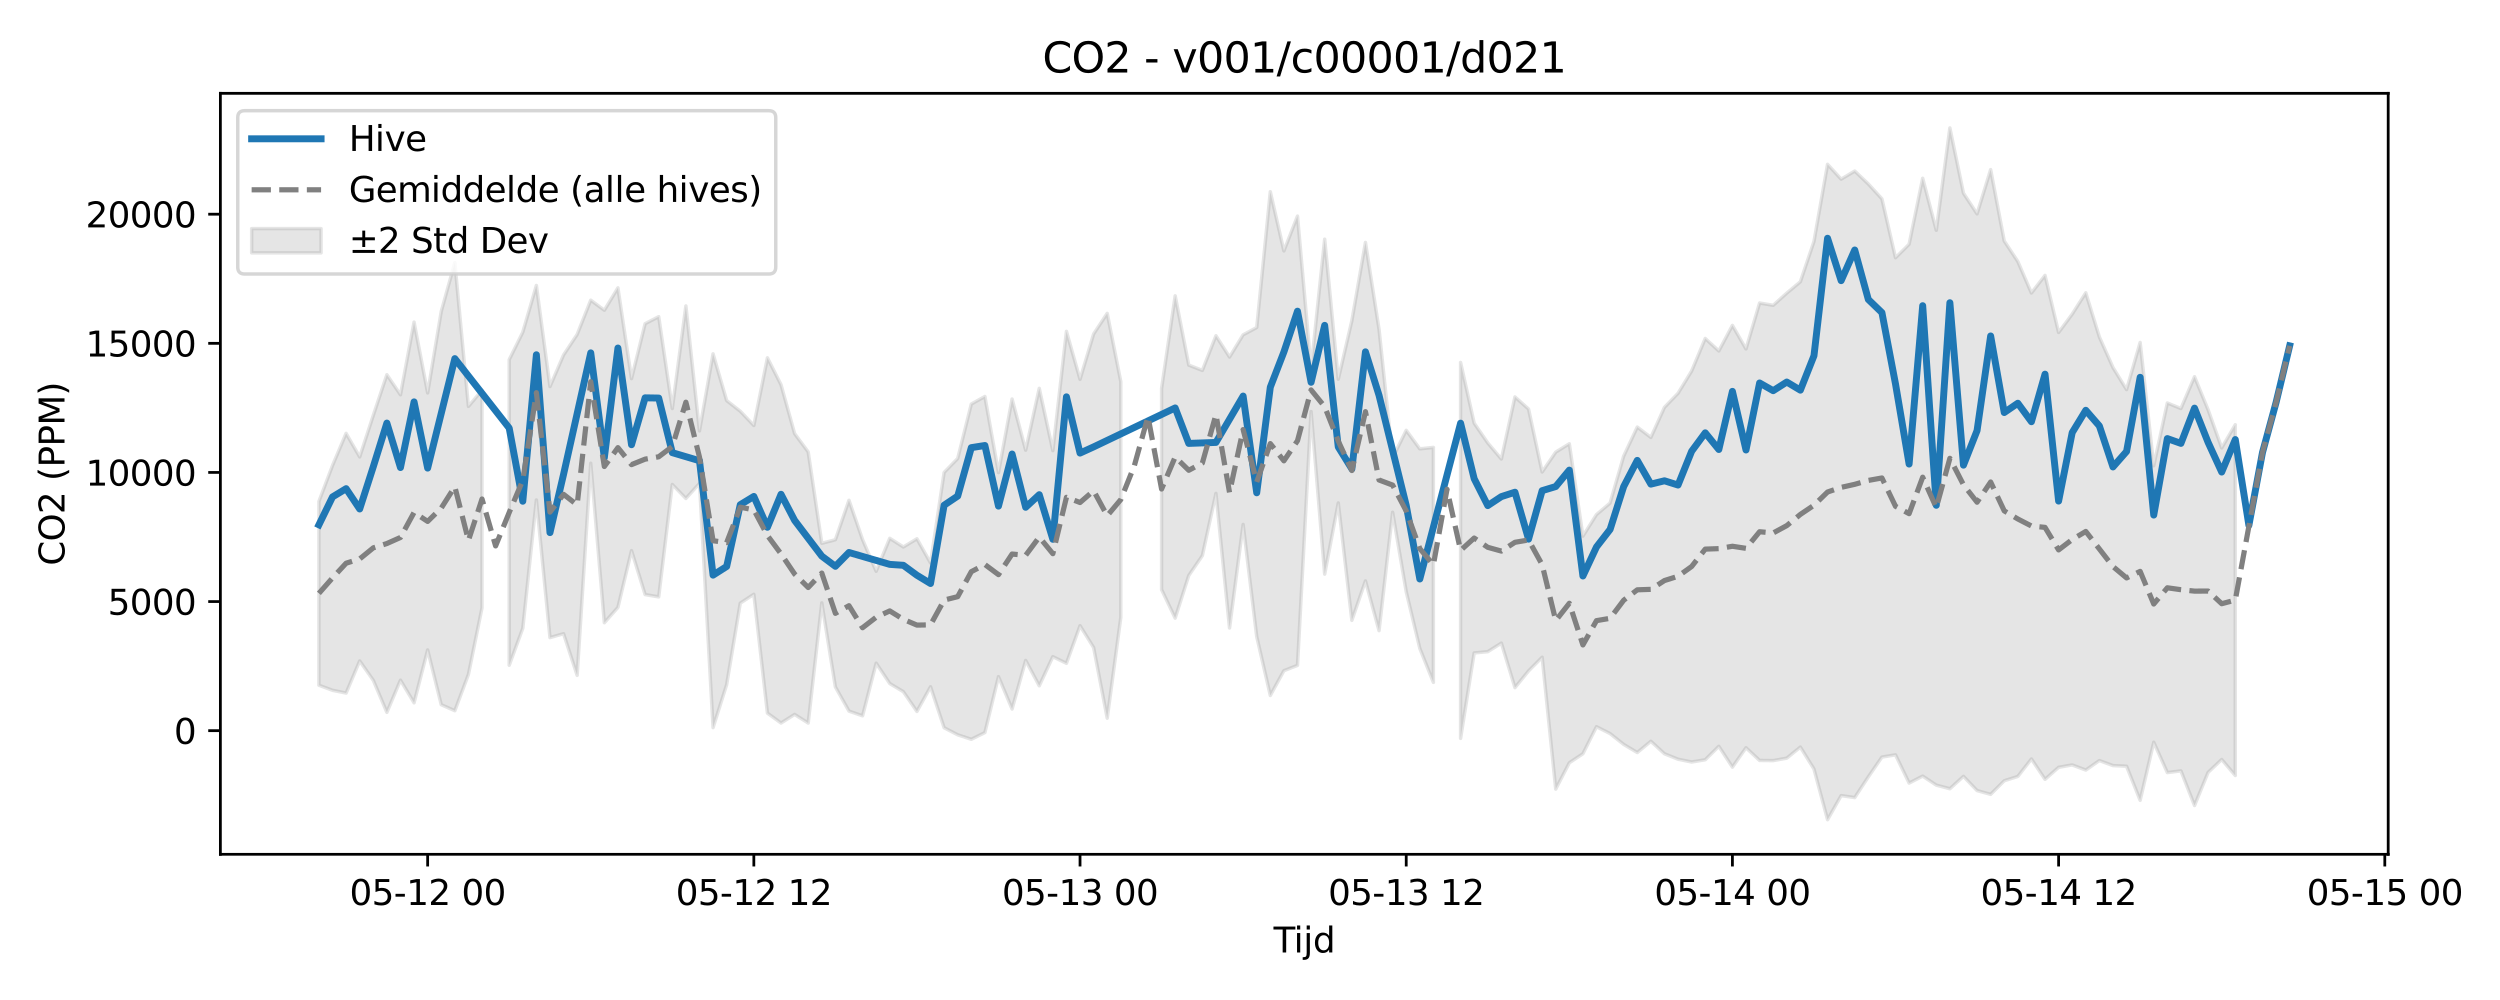 <?xml version="1.0" encoding="utf-8" standalone="no"?>
<!DOCTYPE svg PUBLIC "-//W3C//DTD SVG 1.1//EN"
  "http://www.w3.org/Graphics/SVG/1.1/DTD/svg11.dtd">
<svg xmlns:xlink="http://www.w3.org/1999/xlink" width="720pt" height="288pt" viewBox="0 0 720 288" xmlns="http://www.w3.org/2000/svg" version="1.1">
 <defs>
  <style type="text/css">*{stroke-linejoin: round; stroke-linecap: butt}</style>
 </defs>
 <g id="figure_1">
  <g id="patch_1">
   <path d="M 0 288 
L 720 288 
L 720 0 
L 0 0 
z
" style="fill: #ffffff"/>
  </g>
  <g id="axes_1">
   <g id="patch_2">
    <path d="M 63.47 246.04 
L 687.8 246.04 
L 687.8 26.88 
L 63.47 26.88 
z
" style="fill: #ffffff"/>
   </g>
   <g id="FillBetweenPolyCollection_1">
    <path d="M 91.849 144.413 
L 91.849 197.35 
L 95.763 198.812 
L 99.677 199.604 
L 103.591 190.355 
L 107.506 195.928 
L 111.42 205.163 
L 115.334 195.886 
L 119.249 202.408 
L 123.163 187.176 
L 127.077 202.953 
L 130.992 204.689 
L 134.906 194.249 
L 138.82 175.053 
L 138.82 112.385 
L 138.82 112.385 
L 134.906 117.046 
L 130.992 75.631 
L 127.077 89.705 
L 123.163 113.163 
L 119.249 92.765 
L 115.334 113.697 
L 111.42 107.913 
L 107.506 119.629 
L 103.591 131.598 
L 99.677 124.802 
L 95.763 134.067 
L 91.849 144.413 
z
" clip-path="url(#pf38a9943c4)" style="fill: #808080; fill-opacity: 0.2; stroke: #808080; stroke-opacity: 0.2"/>
    <path d="M 146.649 103.587 
L 146.649 191.597 
L 150.563 180.949 
L 154.477 143.983 
L 158.392 183.636 
L 162.306 182.509 
L 166.22 194.504 
L 170.134 133.408 
L 174.049 179.35 
L 177.963 174.935 
L 181.877 158.577 
L 185.792 171.244 
L 189.706 171.903 
L 193.62 139.53 
L 197.535 143.565 
L 201.449 139.207 
L 205.363 209.553 
L 209.277 197.178 
L 213.192 173.716 
L 217.106 171.153 
L 221.02 205.38 
L 224.935 208.232 
L 228.849 205.759 
L 232.763 208.24 
L 236.677 173.635 
L 240.592 197.842 
L 244.506 204.802 
L 248.42 206.156 
L 252.335 190.996 
L 256.249 196.858 
L 260.163 199.207 
L 264.077 204.896 
L 267.992 197.784 
L 271.906 209.589 
L 275.82 211.627 
L 279.735 212.917 
L 283.649 210.981 
L 287.563 194.869 
L 291.478 204.198 
L 295.392 190.209 
L 299.306 197.51 
L 303.22 189.126 
L 307.135 191.036 
L 311.049 180.204 
L 314.963 186.49 
L 318.878 206.837 
L 322.792 177.82 
L 322.792 109.927 
L 322.792 109.927 
L 318.878 90.245 
L 314.963 96.182 
L 311.049 109.248 
L 307.135 95.427 
L 303.22 129.789 
L 299.306 111.838 
L 295.392 129.656 
L 291.478 114.921 
L 287.563 136.124 
L 283.649 114.187 
L 279.735 116.368 
L 275.82 132.048 
L 271.906 136.055 
L 267.992 162.131 
L 264.077 155.163 
L 260.163 157.53 
L 256.249 155.027 
L 252.335 164.528 
L 248.42 155.414 
L 244.506 144.082 
L 240.592 155.44 
L 236.677 156.465 
L 232.763 130.161 
L 228.849 124.88 
L 224.935 110.797 
L 221.02 103.056 
L 217.106 122.542 
L 213.192 118.422 
L 209.277 115.365 
L 205.363 101.904 
L 201.449 124.103 
L 197.535 88.108 
L 193.62 117.656 
L 189.706 91.202 
L 185.792 93.223 
L 181.877 109.048 
L 177.963 82.902 
L 174.049 89.348 
L 170.134 86.447 
L 166.22 96.32 
L 162.306 102.223 
L 158.392 111.333 
L 154.477 82.209 
L 150.563 95.669 
L 146.649 103.587 
z
" clip-path="url(#pf38a9943c4)" style="fill: #808080; fill-opacity: 0.2; stroke: #808080; stroke-opacity: 0.2"/>
    <path d="M 334.535 111.864 
L 334.535 169.806 
L 338.449 178.027 
L 342.363 165.744 
L 346.278 160.019 
L 350.192 142.09 
L 354.106 180.859 
L 358.02 151.033 
L 361.935 183.332 
L 365.849 200.302 
L 369.763 193.161 
L 373.678 191.623 
L 377.592 118.525 
L 381.506 165.359 
L 385.421 144.841 
L 389.335 178.668 
L 393.249 167.303 
L 397.163 181.635 
L 401.078 147.537 
L 404.992 170.407 
L 408.906 186.733 
L 412.821 196.527 
L 412.821 128.851 
L 412.821 128.851 
L 408.906 129.265 
L 404.992 123.931 
L 401.078 131.878 
L 397.163 94.839 
L 393.249 69.819 
L 389.335 92.356 
L 385.421 109.223 
L 381.506 68.884 
L 377.592 106.072 
L 373.678 62.228 
L 369.763 72.271 
L 365.849 55.215 
L 361.935 94.325 
L 358.02 96.415 
L 354.106 102.827 
L 350.192 96.689 
L 346.278 106.677 
L 342.363 105.142 
L 338.449 85.199 
L 334.535 111.864 
z
" clip-path="url(#pf38a9943c4)" style="fill: #808080; fill-opacity: 0.2; stroke: #808080; stroke-opacity: 0.2"/>
    <path d="M 420.649 104.383 
L 420.649 212.656 
L 424.563 188.049 
L 428.478 187.685 
L 432.392 185.217 
L 436.306 198.044 
L 440.221 193.235 
L 444.135 189.282 
L 448.049 227.266 
L 451.964 219.684 
L 455.878 217.076 
L 459.792 209.292 
L 463.706 211.278 
L 467.621 214.384 
L 471.535 216.736 
L 475.449 213.487 
L 479.364 217.083 
L 483.278 218.66 
L 487.192 219.46 
L 491.106 218.814 
L 495.021 214.939 
L 498.935 220.939 
L 502.849 215.352 
L 506.764 219.013 
L 510.678 219.059 
L 514.592 218.35 
L 518.506 215.161 
L 522.421 221.475 
L 526.335 236.078 
L 530.249 229.133 
L 534.164 229.706 
L 538.078 223.742 
L 541.992 218.043 
L 545.907 217.397 
L 549.821 225.526 
L 553.735 223.517 
L 557.649 226.12 
L 561.564 227.158 
L 565.478 223.594 
L 569.392 227.686 
L 573.307 228.775 
L 577.221 224.861 
L 581.135 223.617 
L 585.049 218.585 
L 588.964 224.457 
L 592.878 220.991 
L 596.792 220.303 
L 600.707 221.78 
L 604.621 219.043 
L 608.535 220.49 
L 612.449 220.674 
L 616.364 230.491 
L 620.278 213.759 
L 624.192 222.508 
L 628.107 222.013 
L 632.021 231.993 
L 635.935 222.446 
L 639.85 218.74 
L 643.764 223.354 
L 643.764 122.311 
L 643.764 122.311 
L 639.85 128.999 
L 635.935 118.013 
L 632.021 108.492 
L 628.107 117.657 
L 624.192 116.056 
L 620.278 134.158 
L 616.364 98.627 
L 612.449 112.207 
L 608.535 105.838 
L 604.621 97.047 
L 600.707 84.327 
L 596.792 90.467 
L 592.878 95.756 
L 588.964 79.31 
L 585.049 84.386 
L 581.135 75.311 
L 577.221 69.4 
L 573.307 48.849 
L 569.392 61.588 
L 565.478 55.64 
L 561.564 36.842 
L 557.649 66.322 
L 553.735 51.34 
L 549.821 70.344 
L 545.907 74.234 
L 541.992 57.268 
L 538.078 52.98 
L 534.164 49.263 
L 530.249 51.594 
L 526.335 47.324 
L 522.421 69.548 
L 518.506 81.141 
L 514.592 84.409 
L 510.678 87.928 
L 506.764 87.264 
L 502.849 100.49 
L 498.935 93.708 
L 495.021 101.071 
L 491.106 97.478 
L 487.192 106.847 
L 483.278 113.264 
L 479.364 117.311 
L 475.449 125.979 
L 471.535 122.998 
L 467.621 131.345 
L 463.706 144.875 
L 459.792 148.188 
L 455.878 154.405 
L 451.964 127.802 
L 448.049 130.206 
L 444.135 135.933 
L 440.221 117.795 
L 436.306 114.318 
L 432.392 132.203 
L 428.478 127.566 
L 424.563 121.874 
L 420.649 104.383 
z
" clip-path="url(#pf38a9943c4)" style="fill: #808080; fill-opacity: 0.2; stroke: #808080; stroke-opacity: 0.2"/>
   </g>
   <g id="matplotlib.axis_1">
    <g id="xtick_1">
     <g id="line2d_1">
      <defs>
       <path id="m9816c8a3c9" d="M 0 0 
L 0 3.5 
" style="stroke: #000000; stroke-width: 0.8"/>
      </defs>
      <g>
       <use xlink:href="#m9816c8a3c9" x="123.163" y="246.04" style="stroke: #000000; stroke-width: 0.8"/>
      </g>
     </g>
     <g id="text_1">
      <!-- 05-12 00 -->
      <g transform="translate(100.682 260.638) scale(0.1 -0.1)">
       <defs>
        <path id="DejaVuSans-30" d="M 2034 4250 
Q 1547 4250 1301 3770 
Q 1056 3291 1056 2328 
Q 1056 1369 1301 889 
Q 1547 409 2034 409 
Q 2525 409 2770 889 
Q 3016 1369 3016 2328 
Q 3016 3291 2770 3770 
Q 2525 4250 2034 4250 
z
M 2034 4750 
Q 2819 4750 3233 4129 
Q 3647 3509 3647 2328 
Q 3647 1150 3233 529 
Q 2819 -91 2034 -91 
Q 1250 -91 836 529 
Q 422 1150 422 2328 
Q 422 3509 836 4129 
Q 1250 4750 2034 4750 
z
" transform="scale(0.016)"/>
        <path id="DejaVuSans-35" d="M 691 4666 
L 3169 4666 
L 3169 4134 
L 1269 4134 
L 1269 2991 
Q 1406 3038 1543 3061 
Q 1681 3084 1819 3084 
Q 2600 3084 3056 2656 
Q 3513 2228 3513 1497 
Q 3513 744 3044 326 
Q 2575 -91 1722 -91 
Q 1428 -91 1123 -41 
Q 819 9 494 109 
L 494 744 
Q 775 591 1075 516 
Q 1375 441 1709 441 
Q 2250 441 2565 725 
Q 2881 1009 2881 1497 
Q 2881 1984 2565 2268 
Q 2250 2553 1709 2553 
Q 1456 2553 1204 2497 
Q 953 2441 691 2322 
L 691 4666 
z
" transform="scale(0.016)"/>
        <path id="DejaVuSans-2d" d="M 313 2009 
L 1997 2009 
L 1997 1497 
L 313 1497 
L 313 2009 
z
" transform="scale(0.016)"/>
        <path id="DejaVuSans-31" d="M 794 531 
L 1825 531 
L 1825 4091 
L 703 3866 
L 703 4441 
L 1819 4666 
L 2450 4666 
L 2450 531 
L 3481 531 
L 3481 0 
L 794 0 
L 794 531 
z
" transform="scale(0.016)"/>
        <path id="DejaVuSans-32" d="M 1228 531 
L 3431 531 
L 3431 0 
L 469 0 
L 469 531 
Q 828 903 1448 1529 
Q 2069 2156 2228 2338 
Q 2531 2678 2651 2914 
Q 2772 3150 2772 3378 
Q 2772 3750 2511 3984 
Q 2250 4219 1831 4219 
Q 1534 4219 1204 4116 
Q 875 4013 500 3803 
L 500 4441 
Q 881 4594 1212 4672 
Q 1544 4750 1819 4750 
Q 2544 4750 2975 4387 
Q 3406 4025 3406 3419 
Q 3406 3131 3298 2873 
Q 3191 2616 2906 2266 
Q 2828 2175 2409 1742 
Q 1991 1309 1228 531 
z
" transform="scale(0.016)"/>
        <path id="DejaVuSans-20" transform="scale(0.016)"/>
       </defs>
       <use xlink:href="#DejaVuSans-30"/>
       <use xlink:href="#DejaVuSans-35" transform="translate(63.623 0)"/>
       <use xlink:href="#DejaVuSans-2d" transform="translate(127.246 0)"/>
       <use xlink:href="#DejaVuSans-31" transform="translate(163.33 0)"/>
       <use xlink:href="#DejaVuSans-32" transform="translate(226.953 0)"/>
       <use xlink:href="#DejaVuSans-20" transform="translate(290.576 0)"/>
       <use xlink:href="#DejaVuSans-30" transform="translate(322.363 0)"/>
       <use xlink:href="#DejaVuSans-30" transform="translate(385.986 0)"/>
      </g>
     </g>
    </g>
    <g id="xtick_2">
     <g id="line2d_2">
      <g>
       <use xlink:href="#m9816c8a3c9" x="217.106" y="246.04" style="stroke: #000000; stroke-width: 0.8"/>
      </g>
     </g>
     <g id="text_2">
      <!-- 05-12 12 -->
      <g transform="translate(194.626 260.638) scale(0.1 -0.1)">
       <use xlink:href="#DejaVuSans-30"/>
       <use xlink:href="#DejaVuSans-35" transform="translate(63.623 0)"/>
       <use xlink:href="#DejaVuSans-2d" transform="translate(127.246 0)"/>
       <use xlink:href="#DejaVuSans-31" transform="translate(163.33 0)"/>
       <use xlink:href="#DejaVuSans-32" transform="translate(226.953 0)"/>
       <use xlink:href="#DejaVuSans-20" transform="translate(290.576 0)"/>
       <use xlink:href="#DejaVuSans-31" transform="translate(322.363 0)"/>
       <use xlink:href="#DejaVuSans-32" transform="translate(385.986 0)"/>
      </g>
     </g>
    </g>
    <g id="xtick_3">
     <g id="line2d_3">
      <g>
       <use xlink:href="#m9816c8a3c9" x="311.049" y="246.04" style="stroke: #000000; stroke-width: 0.8"/>
      </g>
     </g>
     <g id="text_3">
      <!-- 05-13 00 -->
      <g transform="translate(288.569 260.638) scale(0.1 -0.1)">
       <defs>
        <path id="DejaVuSans-33" d="M 2597 2516 
Q 3050 2419 3304 2112 
Q 3559 1806 3559 1356 
Q 3559 666 3084 287 
Q 2609 -91 1734 -91 
Q 1441 -91 1130 -33 
Q 819 25 488 141 
L 488 750 
Q 750 597 1062 519 
Q 1375 441 1716 441 
Q 2309 441 2620 675 
Q 2931 909 2931 1356 
Q 2931 1769 2642 2001 
Q 2353 2234 1838 2234 
L 1294 2234 
L 1294 2753 
L 1863 2753 
Q 2328 2753 2575 2939 
Q 2822 3125 2822 3475 
Q 2822 3834 2567 4026 
Q 2313 4219 1838 4219 
Q 1578 4219 1281 4162 
Q 984 4106 628 3988 
L 628 4550 
Q 988 4650 1302 4700 
Q 1616 4750 1894 4750 
Q 2613 4750 3031 4423 
Q 3450 4097 3450 3541 
Q 3450 3153 3228 2886 
Q 3006 2619 2597 2516 
z
" transform="scale(0.016)"/>
       </defs>
       <use xlink:href="#DejaVuSans-30"/>
       <use xlink:href="#DejaVuSans-35" transform="translate(63.623 0)"/>
       <use xlink:href="#DejaVuSans-2d" transform="translate(127.246 0)"/>
       <use xlink:href="#DejaVuSans-31" transform="translate(163.33 0)"/>
       <use xlink:href="#DejaVuSans-33" transform="translate(226.953 0)"/>
       <use xlink:href="#DejaVuSans-20" transform="translate(290.576 0)"/>
       <use xlink:href="#DejaVuSans-30" transform="translate(322.363 0)"/>
       <use xlink:href="#DejaVuSans-30" transform="translate(385.986 0)"/>
      </g>
     </g>
    </g>
    <g id="xtick_4">
     <g id="line2d_4">
      <g>
       <use xlink:href="#m9816c8a3c9" x="404.992" y="246.04" style="stroke: #000000; stroke-width: 0.8"/>
      </g>
     </g>
     <g id="text_4">
      <!-- 05-13 12 -->
      <g transform="translate(382.512 260.638) scale(0.1 -0.1)">
       <use xlink:href="#DejaVuSans-30"/>
       <use xlink:href="#DejaVuSans-35" transform="translate(63.623 0)"/>
       <use xlink:href="#DejaVuSans-2d" transform="translate(127.246 0)"/>
       <use xlink:href="#DejaVuSans-31" transform="translate(163.33 0)"/>
       <use xlink:href="#DejaVuSans-33" transform="translate(226.953 0)"/>
       <use xlink:href="#DejaVuSans-20" transform="translate(290.576 0)"/>
       <use xlink:href="#DejaVuSans-31" transform="translate(322.363 0)"/>
       <use xlink:href="#DejaVuSans-32" transform="translate(385.986 0)"/>
      </g>
     </g>
    </g>
    <g id="xtick_5">
     <g id="line2d_5">
      <g>
       <use xlink:href="#m9816c8a3c9" x="498.935" y="246.04" style="stroke: #000000; stroke-width: 0.8"/>
      </g>
     </g>
     <g id="text_5">
      <!-- 05-14 00 -->
      <g transform="translate(476.455 260.638) scale(0.1 -0.1)">
       <defs>
        <path id="DejaVuSans-34" d="M 2419 4116 
L 825 1625 
L 2419 1625 
L 2419 4116 
z
M 2253 4666 
L 3047 4666 
L 3047 1625 
L 3713 1625 
L 3713 1100 
L 3047 1100 
L 3047 0 
L 2419 0 
L 2419 1100 
L 313 1100 
L 313 1709 
L 2253 4666 
z
" transform="scale(0.016)"/>
       </defs>
       <use xlink:href="#DejaVuSans-30"/>
       <use xlink:href="#DejaVuSans-35" transform="translate(63.623 0)"/>
       <use xlink:href="#DejaVuSans-2d" transform="translate(127.246 0)"/>
       <use xlink:href="#DejaVuSans-31" transform="translate(163.33 0)"/>
       <use xlink:href="#DejaVuSans-34" transform="translate(226.953 0)"/>
       <use xlink:href="#DejaVuSans-20" transform="translate(290.576 0)"/>
       <use xlink:href="#DejaVuSans-30" transform="translate(322.363 0)"/>
       <use xlink:href="#DejaVuSans-30" transform="translate(385.986 0)"/>
      </g>
     </g>
    </g>
    <g id="xtick_6">
     <g id="line2d_6">
      <g>
       <use xlink:href="#m9816c8a3c9" x="592.878" y="246.04" style="stroke: #000000; stroke-width: 0.8"/>
      </g>
     </g>
     <g id="text_6">
      <!-- 05-14 12 -->
      <g transform="translate(570.398 260.638) scale(0.1 -0.1)">
       <use xlink:href="#DejaVuSans-30"/>
       <use xlink:href="#DejaVuSans-35" transform="translate(63.623 0)"/>
       <use xlink:href="#DejaVuSans-2d" transform="translate(127.246 0)"/>
       <use xlink:href="#DejaVuSans-31" transform="translate(163.33 0)"/>
       <use xlink:href="#DejaVuSans-34" transform="translate(226.953 0)"/>
       <use xlink:href="#DejaVuSans-20" transform="translate(290.576 0)"/>
       <use xlink:href="#DejaVuSans-31" transform="translate(322.363 0)"/>
       <use xlink:href="#DejaVuSans-32" transform="translate(385.986 0)"/>
      </g>
     </g>
    </g>
    <g id="xtick_7">
     <g id="line2d_7">
      <g>
       <use xlink:href="#m9816c8a3c9" x="686.821" y="246.04" style="stroke: #000000; stroke-width: 0.8"/>
      </g>
     </g>
     <g id="text_7">
      <!-- 05-15 00 -->
      <g transform="translate(664.341 260.638) scale(0.1 -0.1)">
       <use xlink:href="#DejaVuSans-30"/>
       <use xlink:href="#DejaVuSans-35" transform="translate(63.623 0)"/>
       <use xlink:href="#DejaVuSans-2d" transform="translate(127.246 0)"/>
       <use xlink:href="#DejaVuSans-31" transform="translate(163.33 0)"/>
       <use xlink:href="#DejaVuSans-35" transform="translate(226.953 0)"/>
       <use xlink:href="#DejaVuSans-20" transform="translate(290.576 0)"/>
       <use xlink:href="#DejaVuSans-30" transform="translate(322.363 0)"/>
       <use xlink:href="#DejaVuSans-30" transform="translate(385.986 0)"/>
      </g>
     </g>
    </g>
    <g id="text_8">
     <!-- Tijd -->
     <g transform="translate(366.785 274.317) scale(0.1 -0.1)">
      <defs>
       <path id="DejaVuSans-54" d="M -19 4666 
L 3928 4666 
L 3928 4134 
L 2272 4134 
L 2272 0 
L 1638 0 
L 1638 4134 
L -19 4134 
L -19 4666 
z
" transform="scale(0.016)"/>
       <path id="DejaVuSans-69" d="M 603 3500 
L 1178 3500 
L 1178 0 
L 603 0 
L 603 3500 
z
M 603 4863 
L 1178 4863 
L 1178 4134 
L 603 4134 
L 603 4863 
z
" transform="scale(0.016)"/>
       <path id="DejaVuSans-6a" d="M 603 3500 
L 1178 3500 
L 1178 -63 
Q 1178 -731 923 -1031 
Q 669 -1331 103 -1331 
L -116 -1331 
L -116 -844 
L 38 -844 
Q 366 -844 484 -692 
Q 603 -541 603 -63 
L 603 3500 
z
M 603 4863 
L 1178 4863 
L 1178 4134 
L 603 4134 
L 603 4863 
z
" transform="scale(0.016)"/>
       <path id="DejaVuSans-64" d="M 2906 2969 
L 2906 4863 
L 3481 4863 
L 3481 0 
L 2906 0 
L 2906 525 
Q 2725 213 2448 61 
Q 2172 -91 1784 -91 
Q 1150 -91 751 415 
Q 353 922 353 1747 
Q 353 2572 751 3078 
Q 1150 3584 1784 3584 
Q 2172 3584 2448 3432 
Q 2725 3281 2906 2969 
z
M 947 1747 
Q 947 1113 1208 752 
Q 1469 391 1925 391 
Q 2381 391 2643 752 
Q 2906 1113 2906 1747 
Q 2906 2381 2643 2742 
Q 2381 3103 1925 3103 
Q 1469 3103 1208 2742 
Q 947 2381 947 1747 
z
" transform="scale(0.016)"/>
      </defs>
      <use xlink:href="#DejaVuSans-54"/>
      <use xlink:href="#DejaVuSans-69" transform="translate(57.959 0)"/>
      <use xlink:href="#DejaVuSans-6a" transform="translate(85.742 0)"/>
      <use xlink:href="#DejaVuSans-64" transform="translate(113.525 0)"/>
     </g>
    </g>
   </g>
   <g id="matplotlib.axis_2">
    <g id="ytick_1">
     <g id="line2d_8">
      <defs>
       <path id="mb9a4584d57" d="M 0 0 
L -3.5 0 
" style="stroke: #000000; stroke-width: 0.8"/>
      </defs>
      <g>
       <use xlink:href="#mb9a4584d57" x="63.47" y="210.438" style="stroke: #000000; stroke-width: 0.8"/>
      </g>
     </g>
     <g id="text_9">
      <!-- 0 -->
      <g transform="translate(50.108 214.237) scale(0.1 -0.1)">
       <use xlink:href="#DejaVuSans-30"/>
      </g>
     </g>
    </g>
    <g id="ytick_2">
     <g id="line2d_9">
      <g>
       <use xlink:href="#mb9a4584d57" x="63.47" y="173.25" style="stroke: #000000; stroke-width: 0.8"/>
      </g>
     </g>
     <g id="text_10">
      <!-- 5000 -->
      <g transform="translate(31.02 177.049) scale(0.1 -0.1)">
       <use xlink:href="#DejaVuSans-35"/>
       <use xlink:href="#DejaVuSans-30" transform="translate(63.623 0)"/>
       <use xlink:href="#DejaVuSans-30" transform="translate(127.246 0)"/>
       <use xlink:href="#DejaVuSans-30" transform="translate(190.869 0)"/>
      </g>
     </g>
    </g>
    <g id="ytick_3">
     <g id="line2d_10">
      <g>
       <use xlink:href="#mb9a4584d57" x="63.47" y="136.062" style="stroke: #000000; stroke-width: 0.8"/>
      </g>
     </g>
     <g id="text_11">
      <!-- 10000 -->
      <g transform="translate(24.657 139.861) scale(0.1 -0.1)">
       <use xlink:href="#DejaVuSans-31"/>
       <use xlink:href="#DejaVuSans-30" transform="translate(63.623 0)"/>
       <use xlink:href="#DejaVuSans-30" transform="translate(127.246 0)"/>
       <use xlink:href="#DejaVuSans-30" transform="translate(190.869 0)"/>
       <use xlink:href="#DejaVuSans-30" transform="translate(254.492 0)"/>
      </g>
     </g>
    </g>
    <g id="ytick_4">
     <g id="line2d_11">
      <g>
       <use xlink:href="#mb9a4584d57" x="63.47" y="98.874" style="stroke: #000000; stroke-width: 0.8"/>
      </g>
     </g>
     <g id="text_12">
      <!-- 15000 -->
      <g transform="translate(24.657 102.673) scale(0.1 -0.1)">
       <use xlink:href="#DejaVuSans-31"/>
       <use xlink:href="#DejaVuSans-35" transform="translate(63.623 0)"/>
       <use xlink:href="#DejaVuSans-30" transform="translate(127.246 0)"/>
       <use xlink:href="#DejaVuSans-30" transform="translate(190.869 0)"/>
       <use xlink:href="#DejaVuSans-30" transform="translate(254.492 0)"/>
      </g>
     </g>
    </g>
    <g id="ytick_5">
     <g id="line2d_12">
      <g>
       <use xlink:href="#mb9a4584d57" x="63.47" y="61.686" style="stroke: #000000; stroke-width: 0.8"/>
      </g>
     </g>
     <g id="text_13">
      <!-- 20000 -->
      <g transform="translate(24.657 65.485) scale(0.1 -0.1)">
       <use xlink:href="#DejaVuSans-32"/>
       <use xlink:href="#DejaVuSans-30" transform="translate(63.623 0)"/>
       <use xlink:href="#DejaVuSans-30" transform="translate(127.246 0)"/>
       <use xlink:href="#DejaVuSans-30" transform="translate(190.869 0)"/>
       <use xlink:href="#DejaVuSans-30" transform="translate(254.492 0)"/>
      </g>
     </g>
    </g>
    <g id="text_14">
     <!-- CO2 (PPM) -->
     <g transform="translate(18.578 162.903) rotate(-90) scale(0.1 -0.1)">
      <defs>
       <path id="DejaVuSans-43" d="M 4122 4306 
L 4122 3641 
Q 3803 3938 3442 4084 
Q 3081 4231 2675 4231 
Q 1875 4231 1450 3742 
Q 1025 3253 1025 2328 
Q 1025 1406 1450 917 
Q 1875 428 2675 428 
Q 3081 428 3442 575 
Q 3803 722 4122 1019 
L 4122 359 
Q 3791 134 3420 21 
Q 3050 -91 2638 -91 
Q 1578 -91 968 557 
Q 359 1206 359 2328 
Q 359 3453 968 4101 
Q 1578 4750 2638 4750 
Q 3056 4750 3426 4639 
Q 3797 4528 4122 4306 
z
" transform="scale(0.016)"/>
       <path id="DejaVuSans-4f" d="M 2522 4238 
Q 1834 4238 1429 3725 
Q 1025 3213 1025 2328 
Q 1025 1447 1429 934 
Q 1834 422 2522 422 
Q 3209 422 3611 934 
Q 4013 1447 4013 2328 
Q 4013 3213 3611 3725 
Q 3209 4238 2522 4238 
z
M 2522 4750 
Q 3503 4750 4090 4092 
Q 4678 3434 4678 2328 
Q 4678 1225 4090 567 
Q 3503 -91 2522 -91 
Q 1538 -91 948 565 
Q 359 1222 359 2328 
Q 359 3434 948 4092 
Q 1538 4750 2522 4750 
z
" transform="scale(0.016)"/>
       <path id="DejaVuSans-28" d="M 1984 4856 
Q 1566 4138 1362 3434 
Q 1159 2731 1159 2009 
Q 1159 1288 1364 580 
Q 1569 -128 1984 -844 
L 1484 -844 
Q 1016 -109 783 600 
Q 550 1309 550 2009 
Q 550 2706 781 3412 
Q 1013 4119 1484 4856 
L 1984 4856 
z
" transform="scale(0.016)"/>
       <path id="DejaVuSans-50" d="M 1259 4147 
L 1259 2394 
L 2053 2394 
Q 2494 2394 2734 2622 
Q 2975 2850 2975 3272 
Q 2975 3691 2734 3919 
Q 2494 4147 2053 4147 
L 1259 4147 
z
M 628 4666 
L 2053 4666 
Q 2838 4666 3239 4311 
Q 3641 3956 3641 3272 
Q 3641 2581 3239 2228 
Q 2838 1875 2053 1875 
L 1259 1875 
L 1259 0 
L 628 0 
L 628 4666 
z
" transform="scale(0.016)"/>
       <path id="DejaVuSans-4d" d="M 628 4666 
L 1569 4666 
L 2759 1491 
L 3956 4666 
L 4897 4666 
L 4897 0 
L 4281 0 
L 4281 4097 
L 3078 897 
L 2444 897 
L 1241 4097 
L 1241 0 
L 628 0 
L 628 4666 
z
" transform="scale(0.016)"/>
       <path id="DejaVuSans-29" d="M 513 4856 
L 1013 4856 
Q 1481 4119 1714 3412 
Q 1947 2706 1947 2009 
Q 1947 1309 1714 600 
Q 1481 -109 1013 -844 
L 513 -844 
Q 928 -128 1133 580 
Q 1338 1288 1338 2009 
Q 1338 2731 1133 3434 
Q 928 4138 513 4856 
z
" transform="scale(0.016)"/>
      </defs>
      <use xlink:href="#DejaVuSans-43"/>
      <use xlink:href="#DejaVuSans-4f" transform="translate(69.824 0)"/>
      <use xlink:href="#DejaVuSans-32" transform="translate(148.535 0)"/>
      <use xlink:href="#DejaVuSans-20" transform="translate(212.158 0)"/>
      <use xlink:href="#DejaVuSans-28" transform="translate(243.945 0)"/>
      <use xlink:href="#DejaVuSans-50" transform="translate(282.959 0)"/>
      <use xlink:href="#DejaVuSans-50" transform="translate(343.262 0)"/>
      <use xlink:href="#DejaVuSans-4d" transform="translate(403.564 0)"/>
      <use xlink:href="#DejaVuSans-29" transform="translate(489.844 0)"/>
     </g>
    </g>
   </g>
   <g id="line2d_13">
    <path d="M 91.849 151.138 
L 95.763 143.115 
L 99.677 140.733 
L 103.591 146.586 
L 107.506 134.408 
L 111.42 121.849 
L 115.334 134.654 
L 119.249 115.745 
L 123.163 134.812 
L 130.992 103.284 
L 146.649 123.284 
L 150.563 144.355 
L 154.477 102.176 
L 158.392 153.391 
L 162.306 136.601 
L 170.134 101.626 
L 174.049 131.8 
L 177.963 100.235 
L 181.877 128.077 
L 185.792 114.575 
L 189.706 114.641 
L 193.62 130.365 
L 201.449 132.685 
L 205.363 165.641 
L 209.277 163.142 
L 213.192 145.359 
L 217.106 142.975 
L 221.02 151.852 
L 224.935 142.359 
L 228.849 149.873 
L 236.677 160.167 
L 240.592 163.1 
L 244.506 159.116 
L 256.249 162.54 
L 260.163 162.807 
L 264.077 165.676 
L 267.992 168.051 
L 271.906 145.5 
L 275.82 142.872 
L 279.735 128.922 
L 283.649 128.304 
L 287.563 145.758 
L 291.478 130.761 
L 295.392 146.098 
L 299.306 142.47 
L 303.22 155.31 
L 307.135 114.289 
L 311.049 130.489 
L 314.963 128.706 
L 338.449 117.488 
L 342.363 127.702 
L 350.192 127.416 
L 358.02 114.069 
L 361.935 141.923 
L 365.849 111.503 
L 369.763 101.362 
L 373.678 89.621 
L 377.592 110.097 
L 381.506 93.705 
L 385.421 128.736 
L 389.335 135.05 
L 393.249 101.328 
L 397.163 113.861 
L 404.992 145.56 
L 408.906 166.749 
L 420.649 121.875 
L 424.563 137.869 
L 428.478 145.614 
L 432.392 143.026 
L 436.306 141.759 
L 440.221 155.277 
L 444.135 141.313 
L 448.049 140.125 
L 451.964 135.397 
L 455.878 165.886 
L 459.792 157.519 
L 463.706 152.476 
L 467.621 140.125 
L 471.535 132.596 
L 475.449 139.431 
L 479.364 138.467 
L 483.278 139.694 
L 487.192 129.963 
L 491.106 124.655 
L 495.021 129.455 
L 498.935 112.715 
L 502.849 129.594 
L 506.764 110.295 
L 510.678 112.517 
L 514.592 110.025 
L 518.506 112.366 
L 522.421 102.461 
L 526.335 68.618 
L 530.249 80.826 
L 534.164 72.002 
L 538.078 86.252 
L 541.992 90.031 
L 545.907 110.593 
L 549.821 133.647 
L 553.735 88.042 
L 557.649 145.522 
L 561.564 87.189 
L 565.478 133.964 
L 569.392 124.017 
L 573.307 96.759 
L 577.221 118.809 
L 581.135 116.134 
L 585.049 121.454 
L 588.964 107.764 
L 592.878 144.31 
L 596.792 124.588 
L 600.707 118.164 
L 604.621 122.672 
L 608.535 134.482 
L 612.449 130.022 
L 616.364 108.665 
L 620.278 148.337 
L 624.192 126.314 
L 628.107 127.694 
L 632.021 117.546 
L 635.935 127.412 
L 639.85 135.95 
L 643.764 126.594 
L 647.678 151.284 
L 651.592 130.33 
L 655.507 115.913 
L 659.421 99.61 
L 659.421 99.61 
" clip-path="url(#pf38a9943c4)" style="fill: none; stroke: #1f77b4; stroke-width: 2; stroke-linecap: square"/>
   </g>
   <g id="line2d_14">
    <path d="M 91.849 170.882 
L 95.763 166.44 
L 99.677 162.203 
L 103.591 160.976 
L 107.506 157.779 
L 111.42 156.538 
L 115.334 154.791 
L 119.249 147.587 
L 123.163 150.17 
L 127.077 146.329 
L 130.992 140.16 
L 134.906 155.647 
L 138.82 143.719 
L 142.734 157.222 
L 146.649 147.592 
L 150.563 138.309 
L 154.477 113.096 
L 158.392 147.484 
L 162.306 142.366 
L 166.22 145.412 
L 170.134 109.927 
L 174.049 134.349 
L 177.963 128.919 
L 181.877 133.813 
L 185.792 132.233 
L 189.706 131.553 
L 193.62 128.593 
L 197.535 115.836 
L 201.449 131.655 
L 205.363 155.729 
L 209.277 156.272 
L 213.192 146.069 
L 217.106 146.847 
L 221.02 154.218 
L 224.935 159.515 
L 228.849 165.319 
L 232.763 169.2 
L 236.677 165.05 
L 240.592 176.641 
L 244.506 174.442 
L 248.42 180.785 
L 252.335 177.762 
L 256.249 175.942 
L 260.163 178.369 
L 264.077 180.029 
L 267.992 179.958 
L 271.906 172.822 
L 275.82 171.837 
L 279.735 164.643 
L 283.649 162.584 
L 287.563 165.497 
L 291.478 159.56 
L 295.392 159.933 
L 299.306 154.674 
L 303.22 159.458 
L 307.135 143.232 
L 311.049 144.726 
L 314.963 141.336 
L 318.878 148.541 
L 322.792 143.874 
L 326.706 134.068 
L 330.62 119.977 
L 334.535 140.835 
L 338.449 131.613 
L 342.363 135.443 
L 346.278 133.348 
L 350.192 119.39 
L 354.106 141.843 
L 358.02 123.724 
L 361.935 138.829 
L 365.849 127.759 
L 369.763 132.716 
L 373.678 126.926 
L 377.592 112.299 
L 381.506 117.122 
L 385.421 127.032 
L 389.335 135.512 
L 393.249 118.561 
L 397.163 138.237 
L 401.078 139.707 
L 404.992 147.169 
L 408.906 157.999 
L 412.821 162.689 
L 416.735 140.921 
L 420.649 158.52 
L 424.563 154.961 
L 428.478 157.626 
L 432.392 158.71 
L 436.306 156.181 
L 440.221 155.515 
L 444.135 162.607 
L 448.049 178.736 
L 451.964 173.743 
L 455.878 185.74 
L 459.792 178.74 
L 463.706 178.077 
L 467.621 172.865 
L 471.535 169.867 
L 475.449 169.733 
L 479.364 167.197 
L 483.278 165.962 
L 487.192 163.154 
L 491.106 158.146 
L 495.021 158.005 
L 498.935 157.324 
L 502.849 157.921 
L 506.764 153.138 
L 510.678 153.493 
L 514.592 151.379 
L 518.506 148.151 
L 522.421 145.512 
L 526.335 141.701 
L 530.249 140.364 
L 534.164 139.485 
L 538.078 138.361 
L 541.992 137.655 
L 545.907 145.815 
L 549.821 147.935 
L 553.735 137.429 
L 557.649 146.221 
L 561.564 132 
L 565.478 139.617 
L 569.392 144.637 
L 573.307 138.812 
L 577.221 147.131 
L 581.135 149.464 
L 585.049 151.486 
L 588.964 151.884 
L 592.878 158.373 
L 596.792 155.385 
L 600.707 153.054 
L 608.535 163.164 
L 612.449 166.44 
L 616.364 164.559 
L 620.278 173.958 
L 624.192 169.282 
L 628.107 169.835 
L 632.021 170.242 
L 635.935 170.229 
L 639.85 173.869 
L 643.764 172.832 
L 651.592 130.33 
L 655.507 115.913 
L 659.421 99.61 
L 659.421 99.61 
" clip-path="url(#pf38a9943c4)" style="fill: none; stroke-dasharray: 5.55,2.4; stroke-dashoffset: 0; stroke: #808080; stroke-width: 1.5"/>
   </g>
   <g id="patch_3">
    <path d="M 63.47 246.04 
L 63.47 26.88 
" style="fill: none; stroke: #000000; stroke-width: 0.8; stroke-linejoin: miter; stroke-linecap: square"/>
   </g>
   <g id="patch_4">
    <path d="M 687.8 246.04 
L 687.8 26.88 
" style="fill: none; stroke: #000000; stroke-width: 0.8; stroke-linejoin: miter; stroke-linecap: square"/>
   </g>
   <g id="patch_5">
    <path d="M 63.47 246.04 
L 687.8 246.04 
" style="fill: none; stroke: #000000; stroke-width: 0.8; stroke-linejoin: miter; stroke-linecap: square"/>
   </g>
   <g id="patch_6">
    <path d="M 63.47 26.88 
L 687.8 26.88 
" style="fill: none; stroke: #000000; stroke-width: 0.8; stroke-linejoin: miter; stroke-linecap: square"/>
   </g>
   <g id="text_15">
    <!-- CO2 - v001/c00001/d021 -->
    <g transform="translate(300.232 20.88) scale(0.12 -0.12)">
     <defs>
      <path id="DejaVuSans-76" d="M 191 3500 
L 800 3500 
L 1894 563 
L 2988 3500 
L 3597 3500 
L 2284 0 
L 1503 0 
L 191 3500 
z
" transform="scale(0.016)"/>
      <path id="DejaVuSans-2f" d="M 1625 4666 
L 2156 4666 
L 531 -594 
L 0 -594 
L 1625 4666 
z
" transform="scale(0.016)"/>
      <path id="DejaVuSans-63" d="M 3122 3366 
L 3122 2828 
Q 2878 2963 2633 3030 
Q 2388 3097 2138 3097 
Q 1578 3097 1268 2742 
Q 959 2388 959 1747 
Q 959 1106 1268 751 
Q 1578 397 2138 397 
Q 2388 397 2633 464 
Q 2878 531 3122 666 
L 3122 134 
Q 2881 22 2623 -34 
Q 2366 -91 2075 -91 
Q 1284 -91 818 406 
Q 353 903 353 1747 
Q 353 2603 823 3093 
Q 1294 3584 2113 3584 
Q 2378 3584 2631 3529 
Q 2884 3475 3122 3366 
z
" transform="scale(0.016)"/>
     </defs>
     <use xlink:href="#DejaVuSans-43"/>
     <use xlink:href="#DejaVuSans-4f" transform="translate(69.824 0)"/>
     <use xlink:href="#DejaVuSans-32" transform="translate(148.535 0)"/>
     <use xlink:href="#DejaVuSans-20" transform="translate(212.158 0)"/>
     <use xlink:href="#DejaVuSans-2d" transform="translate(243.945 0)"/>
     <use xlink:href="#DejaVuSans-20" transform="translate(280.029 0)"/>
     <use xlink:href="#DejaVuSans-76" transform="translate(311.816 0)"/>
     <use xlink:href="#DejaVuSans-30" transform="translate(370.996 0)"/>
     <use xlink:href="#DejaVuSans-30" transform="translate(434.619 0)"/>
     <use xlink:href="#DejaVuSans-31" transform="translate(498.242 0)"/>
     <use xlink:href="#DejaVuSans-2f" transform="translate(561.865 0)"/>
     <use xlink:href="#DejaVuSans-63" transform="translate(595.557 0)"/>
     <use xlink:href="#DejaVuSans-30" transform="translate(650.537 0)"/>
     <use xlink:href="#DejaVuSans-30" transform="translate(714.16 0)"/>
     <use xlink:href="#DejaVuSans-30" transform="translate(777.783 0)"/>
     <use xlink:href="#DejaVuSans-30" transform="translate(841.406 0)"/>
     <use xlink:href="#DejaVuSans-31" transform="translate(905.029 0)"/>
     <use xlink:href="#DejaVuSans-2f" transform="translate(968.652 0)"/>
     <use xlink:href="#DejaVuSans-64" transform="translate(1002.344 0)"/>
     <use xlink:href="#DejaVuSans-30" transform="translate(1065.82 0)"/>
     <use xlink:href="#DejaVuSans-32" transform="translate(1129.443 0)"/>
     <use xlink:href="#DejaVuSans-31" transform="translate(1193.066 0)"/>
    </g>
   </g>
   <g id="legend_1">
    <g id="patch_7">
     <path d="M 70.47 78.914 
L 221.414 78.914 
Q 223.414 78.914 223.414 76.914 
L 223.414 33.88 
Q 223.414 31.88 221.414 31.88 
L 70.47 31.88 
Q 68.47 31.88 68.47 33.88 
L 68.47 76.914 
Q 68.47 78.914 70.47 78.914 
z
" style="fill: #ffffff; opacity: 0.8; stroke: #cccccc; stroke-linejoin: miter"/>
    </g>
    <g id="line2d_15">
     <path d="M 72.47 39.978 
L 82.47 39.978 
L 92.47 39.978 
" style="fill: none; stroke: #1f77b4; stroke-width: 2; stroke-linecap: square"/>
    </g>
    <g id="text_16">
     <!-- Hive -->
     <g transform="translate(100.47 43.478) scale(0.1 -0.1)">
      <defs>
       <path id="DejaVuSans-48" d="M 628 4666 
L 1259 4666 
L 1259 2753 
L 3553 2753 
L 3553 4666 
L 4184 4666 
L 4184 0 
L 3553 0 
L 3553 2222 
L 1259 2222 
L 1259 0 
L 628 0 
L 628 4666 
z
" transform="scale(0.016)"/>
       <path id="DejaVuSans-65" d="M 3597 1894 
L 3597 1613 
L 953 1613 
Q 991 1019 1311 708 
Q 1631 397 2203 397 
Q 2534 397 2845 478 
Q 3156 559 3463 722 
L 3463 178 
Q 3153 47 2828 -22 
Q 2503 -91 2169 -91 
Q 1331 -91 842 396 
Q 353 884 353 1716 
Q 353 2575 817 3079 
Q 1281 3584 2069 3584 
Q 2775 3584 3186 3129 
Q 3597 2675 3597 1894 
z
M 3022 2063 
Q 3016 2534 2758 2815 
Q 2500 3097 2075 3097 
Q 1594 3097 1305 2825 
Q 1016 2553 972 2059 
L 3022 2063 
z
" transform="scale(0.016)"/>
      </defs>
      <use xlink:href="#DejaVuSans-48"/>
      <use xlink:href="#DejaVuSans-69" transform="translate(75.195 0)"/>
      <use xlink:href="#DejaVuSans-76" transform="translate(102.979 0)"/>
      <use xlink:href="#DejaVuSans-65" transform="translate(162.158 0)"/>
     </g>
    </g>
    <g id="line2d_16">
     <path d="M 72.47 54.657 
L 82.47 54.657 
L 92.47 54.657 
" style="fill: none; stroke-dasharray: 5.55,2.4; stroke-dashoffset: 0; stroke: #808080; stroke-width: 1.5"/>
    </g>
    <g id="text_17">
     <!-- Gemiddelde (alle hives) -->
     <g transform="translate(100.47 58.157) scale(0.1 -0.1)">
      <defs>
       <path id="DejaVuSans-47" d="M 3809 666 
L 3809 1919 
L 2778 1919 
L 2778 2438 
L 4434 2438 
L 4434 434 
Q 4069 175 3628 42 
Q 3188 -91 2688 -91 
Q 1594 -91 976 548 
Q 359 1188 359 2328 
Q 359 3472 976 4111 
Q 1594 4750 2688 4750 
Q 3144 4750 3555 4637 
Q 3966 4525 4313 4306 
L 4313 3634 
Q 3963 3931 3569 4081 
Q 3175 4231 2741 4231 
Q 1884 4231 1454 3753 
Q 1025 3275 1025 2328 
Q 1025 1384 1454 906 
Q 1884 428 2741 428 
Q 3075 428 3337 486 
Q 3600 544 3809 666 
z
" transform="scale(0.016)"/>
       <path id="DejaVuSans-6d" d="M 3328 2828 
Q 3544 3216 3844 3400 
Q 4144 3584 4550 3584 
Q 5097 3584 5394 3201 
Q 5691 2819 5691 2113 
L 5691 0 
L 5113 0 
L 5113 2094 
Q 5113 2597 4934 2840 
Q 4756 3084 4391 3084 
Q 3944 3084 3684 2787 
Q 3425 2491 3425 1978 
L 3425 0 
L 2847 0 
L 2847 2094 
Q 2847 2600 2669 2842 
Q 2491 3084 2119 3084 
Q 1678 3084 1418 2786 
Q 1159 2488 1159 1978 
L 1159 0 
L 581 0 
L 581 3500 
L 1159 3500 
L 1159 2956 
Q 1356 3278 1631 3431 
Q 1906 3584 2284 3584 
Q 2666 3584 2933 3390 
Q 3200 3197 3328 2828 
z
" transform="scale(0.016)"/>
       <path id="DejaVuSans-6c" d="M 603 4863 
L 1178 4863 
L 1178 0 
L 603 0 
L 603 4863 
z
" transform="scale(0.016)"/>
       <path id="DejaVuSans-61" d="M 2194 1759 
Q 1497 1759 1228 1600 
Q 959 1441 959 1056 
Q 959 750 1161 570 
Q 1363 391 1709 391 
Q 2188 391 2477 730 
Q 2766 1069 2766 1631 
L 2766 1759 
L 2194 1759 
z
M 3341 1997 
L 3341 0 
L 2766 0 
L 2766 531 
Q 2569 213 2275 61 
Q 1981 -91 1556 -91 
Q 1019 -91 701 211 
Q 384 513 384 1019 
Q 384 1609 779 1909 
Q 1175 2209 1959 2209 
L 2766 2209 
L 2766 2266 
Q 2766 2663 2505 2880 
Q 2244 3097 1772 3097 
Q 1472 3097 1187 3025 
Q 903 2953 641 2809 
L 641 3341 
Q 956 3463 1253 3523 
Q 1550 3584 1831 3584 
Q 2591 3584 2966 3190 
Q 3341 2797 3341 1997 
z
" transform="scale(0.016)"/>
       <path id="DejaVuSans-68" d="M 3513 2113 
L 3513 0 
L 2938 0 
L 2938 2094 
Q 2938 2591 2744 2837 
Q 2550 3084 2163 3084 
Q 1697 3084 1428 2787 
Q 1159 2491 1159 1978 
L 1159 0 
L 581 0 
L 581 4863 
L 1159 4863 
L 1159 2956 
Q 1366 3272 1645 3428 
Q 1925 3584 2291 3584 
Q 2894 3584 3203 3211 
Q 3513 2838 3513 2113 
z
" transform="scale(0.016)"/>
       <path id="DejaVuSans-73" d="M 2834 3397 
L 2834 2853 
Q 2591 2978 2328 3040 
Q 2066 3103 1784 3103 
Q 1356 3103 1142 2972 
Q 928 2841 928 2578 
Q 928 2378 1081 2264 
Q 1234 2150 1697 2047 
L 1894 2003 
Q 2506 1872 2764 1633 
Q 3022 1394 3022 966 
Q 3022 478 2636 193 
Q 2250 -91 1575 -91 
Q 1294 -91 989 -36 
Q 684 19 347 128 
L 347 722 
Q 666 556 975 473 
Q 1284 391 1588 391 
Q 1994 391 2212 530 
Q 2431 669 2431 922 
Q 2431 1156 2273 1281 
Q 2116 1406 1581 1522 
L 1381 1569 
Q 847 1681 609 1914 
Q 372 2147 372 2553 
Q 372 3047 722 3315 
Q 1072 3584 1716 3584 
Q 2034 3584 2315 3537 
Q 2597 3491 2834 3397 
z
" transform="scale(0.016)"/>
      </defs>
      <use xlink:href="#DejaVuSans-47"/>
      <use xlink:href="#DejaVuSans-65" transform="translate(77.49 0)"/>
      <use xlink:href="#DejaVuSans-6d" transform="translate(139.014 0)"/>
      <use xlink:href="#DejaVuSans-69" transform="translate(236.426 0)"/>
      <use xlink:href="#DejaVuSans-64" transform="translate(264.209 0)"/>
      <use xlink:href="#DejaVuSans-64" transform="translate(327.686 0)"/>
      <use xlink:href="#DejaVuSans-65" transform="translate(391.162 0)"/>
      <use xlink:href="#DejaVuSans-6c" transform="translate(452.686 0)"/>
      <use xlink:href="#DejaVuSans-64" transform="translate(480.469 0)"/>
      <use xlink:href="#DejaVuSans-65" transform="translate(543.945 0)"/>
      <use xlink:href="#DejaVuSans-20" transform="translate(605.469 0)"/>
      <use xlink:href="#DejaVuSans-28" transform="translate(637.256 0)"/>
      <use xlink:href="#DejaVuSans-61" transform="translate(676.27 0)"/>
      <use xlink:href="#DejaVuSans-6c" transform="translate(737.549 0)"/>
      <use xlink:href="#DejaVuSans-6c" transform="translate(765.332 0)"/>
      <use xlink:href="#DejaVuSans-65" transform="translate(793.115 0)"/>
      <use xlink:href="#DejaVuSans-20" transform="translate(854.639 0)"/>
      <use xlink:href="#DejaVuSans-68" transform="translate(886.426 0)"/>
      <use xlink:href="#DejaVuSans-69" transform="translate(949.805 0)"/>
      <use xlink:href="#DejaVuSans-76" transform="translate(977.588 0)"/>
      <use xlink:href="#DejaVuSans-65" transform="translate(1036.768 0)"/>
      <use xlink:href="#DejaVuSans-73" transform="translate(1098.291 0)"/>
      <use xlink:href="#DejaVuSans-29" transform="translate(1150.391 0)"/>
     </g>
    </g>
    <g id="patch_8">
     <path d="M 72.47 72.835 
L 92.47 72.835 
L 92.47 65.835 
L 72.47 65.835 
z
" style="fill: #808080; fill-opacity: 0.2; stroke: #808080; stroke-opacity: 0.2; stroke-linejoin: miter"/>
    </g>
    <g id="text_18">
     <!-- ±2 Std Dev -->
     <g transform="translate(100.47 72.835) scale(0.1 -0.1)">
      <defs>
       <path id="DejaVuSans-b1" d="M 2944 4013 
L 2944 2803 
L 4684 2803 
L 4684 2272 
L 2944 2272 
L 2944 1063 
L 2419 1063 
L 2419 2272 
L 678 2272 
L 678 2803 
L 2419 2803 
L 2419 4013 
L 2944 4013 
z
M 678 531 
L 4684 531 
L 4684 0 
L 678 0 
L 678 531 
z
" transform="scale(0.016)"/>
       <path id="DejaVuSans-53" d="M 3425 4513 
L 3425 3897 
Q 3066 4069 2747 4153 
Q 2428 4238 2131 4238 
Q 1616 4238 1336 4038 
Q 1056 3838 1056 3469 
Q 1056 3159 1242 3001 
Q 1428 2844 1947 2747 
L 2328 2669 
Q 3034 2534 3370 2195 
Q 3706 1856 3706 1288 
Q 3706 609 3251 259 
Q 2797 -91 1919 -91 
Q 1588 -91 1214 -16 
Q 841 59 441 206 
L 441 856 
Q 825 641 1194 531 
Q 1563 422 1919 422 
Q 2459 422 2753 634 
Q 3047 847 3047 1241 
Q 3047 1584 2836 1778 
Q 2625 1972 2144 2069 
L 1759 2144 
Q 1053 2284 737 2584 
Q 422 2884 422 3419 
Q 422 4038 858 4394 
Q 1294 4750 2059 4750 
Q 2388 4750 2728 4690 
Q 3069 4631 3425 4513 
z
" transform="scale(0.016)"/>
       <path id="DejaVuSans-74" d="M 1172 4494 
L 1172 3500 
L 2356 3500 
L 2356 3053 
L 1172 3053 
L 1172 1153 
Q 1172 725 1289 603 
Q 1406 481 1766 481 
L 2356 481 
L 2356 0 
L 1766 0 
Q 1100 0 847 248 
Q 594 497 594 1153 
L 594 3053 
L 172 3053 
L 172 3500 
L 594 3500 
L 594 4494 
L 1172 4494 
z
" transform="scale(0.016)"/>
       <path id="DejaVuSans-44" d="M 1259 4147 
L 1259 519 
L 2022 519 
Q 2988 519 3436 956 
Q 3884 1394 3884 2338 
Q 3884 3275 3436 3711 
Q 2988 4147 2022 4147 
L 1259 4147 
z
M 628 4666 
L 1925 4666 
Q 3281 4666 3915 4102 
Q 4550 3538 4550 2338 
Q 4550 1131 3912 565 
Q 3275 0 1925 0 
L 628 0 
L 628 4666 
z
" transform="scale(0.016)"/>
      </defs>
      <use xlink:href="#DejaVuSans-b1"/>
      <use xlink:href="#DejaVuSans-32" transform="translate(83.789 0)"/>
      <use xlink:href="#DejaVuSans-20" transform="translate(147.412 0)"/>
      <use xlink:href="#DejaVuSans-53" transform="translate(179.199 0)"/>
      <use xlink:href="#DejaVuSans-74" transform="translate(242.676 0)"/>
      <use xlink:href="#DejaVuSans-64" transform="translate(281.885 0)"/>
      <use xlink:href="#DejaVuSans-20" transform="translate(345.361 0)"/>
      <use xlink:href="#DejaVuSans-44" transform="translate(377.148 0)"/>
      <use xlink:href="#DejaVuSans-65" transform="translate(454.15 0)"/>
      <use xlink:href="#DejaVuSans-76" transform="translate(515.674 0)"/>
     </g>
    </g>
   </g>
  </g>
 </g>
 <defs>
  <clipPath id="pf38a9943c4">
   <rect x="63.47" y="26.88" width="624.33" height="219.16"/>
  </clipPath>
 </defs>
</svg>
